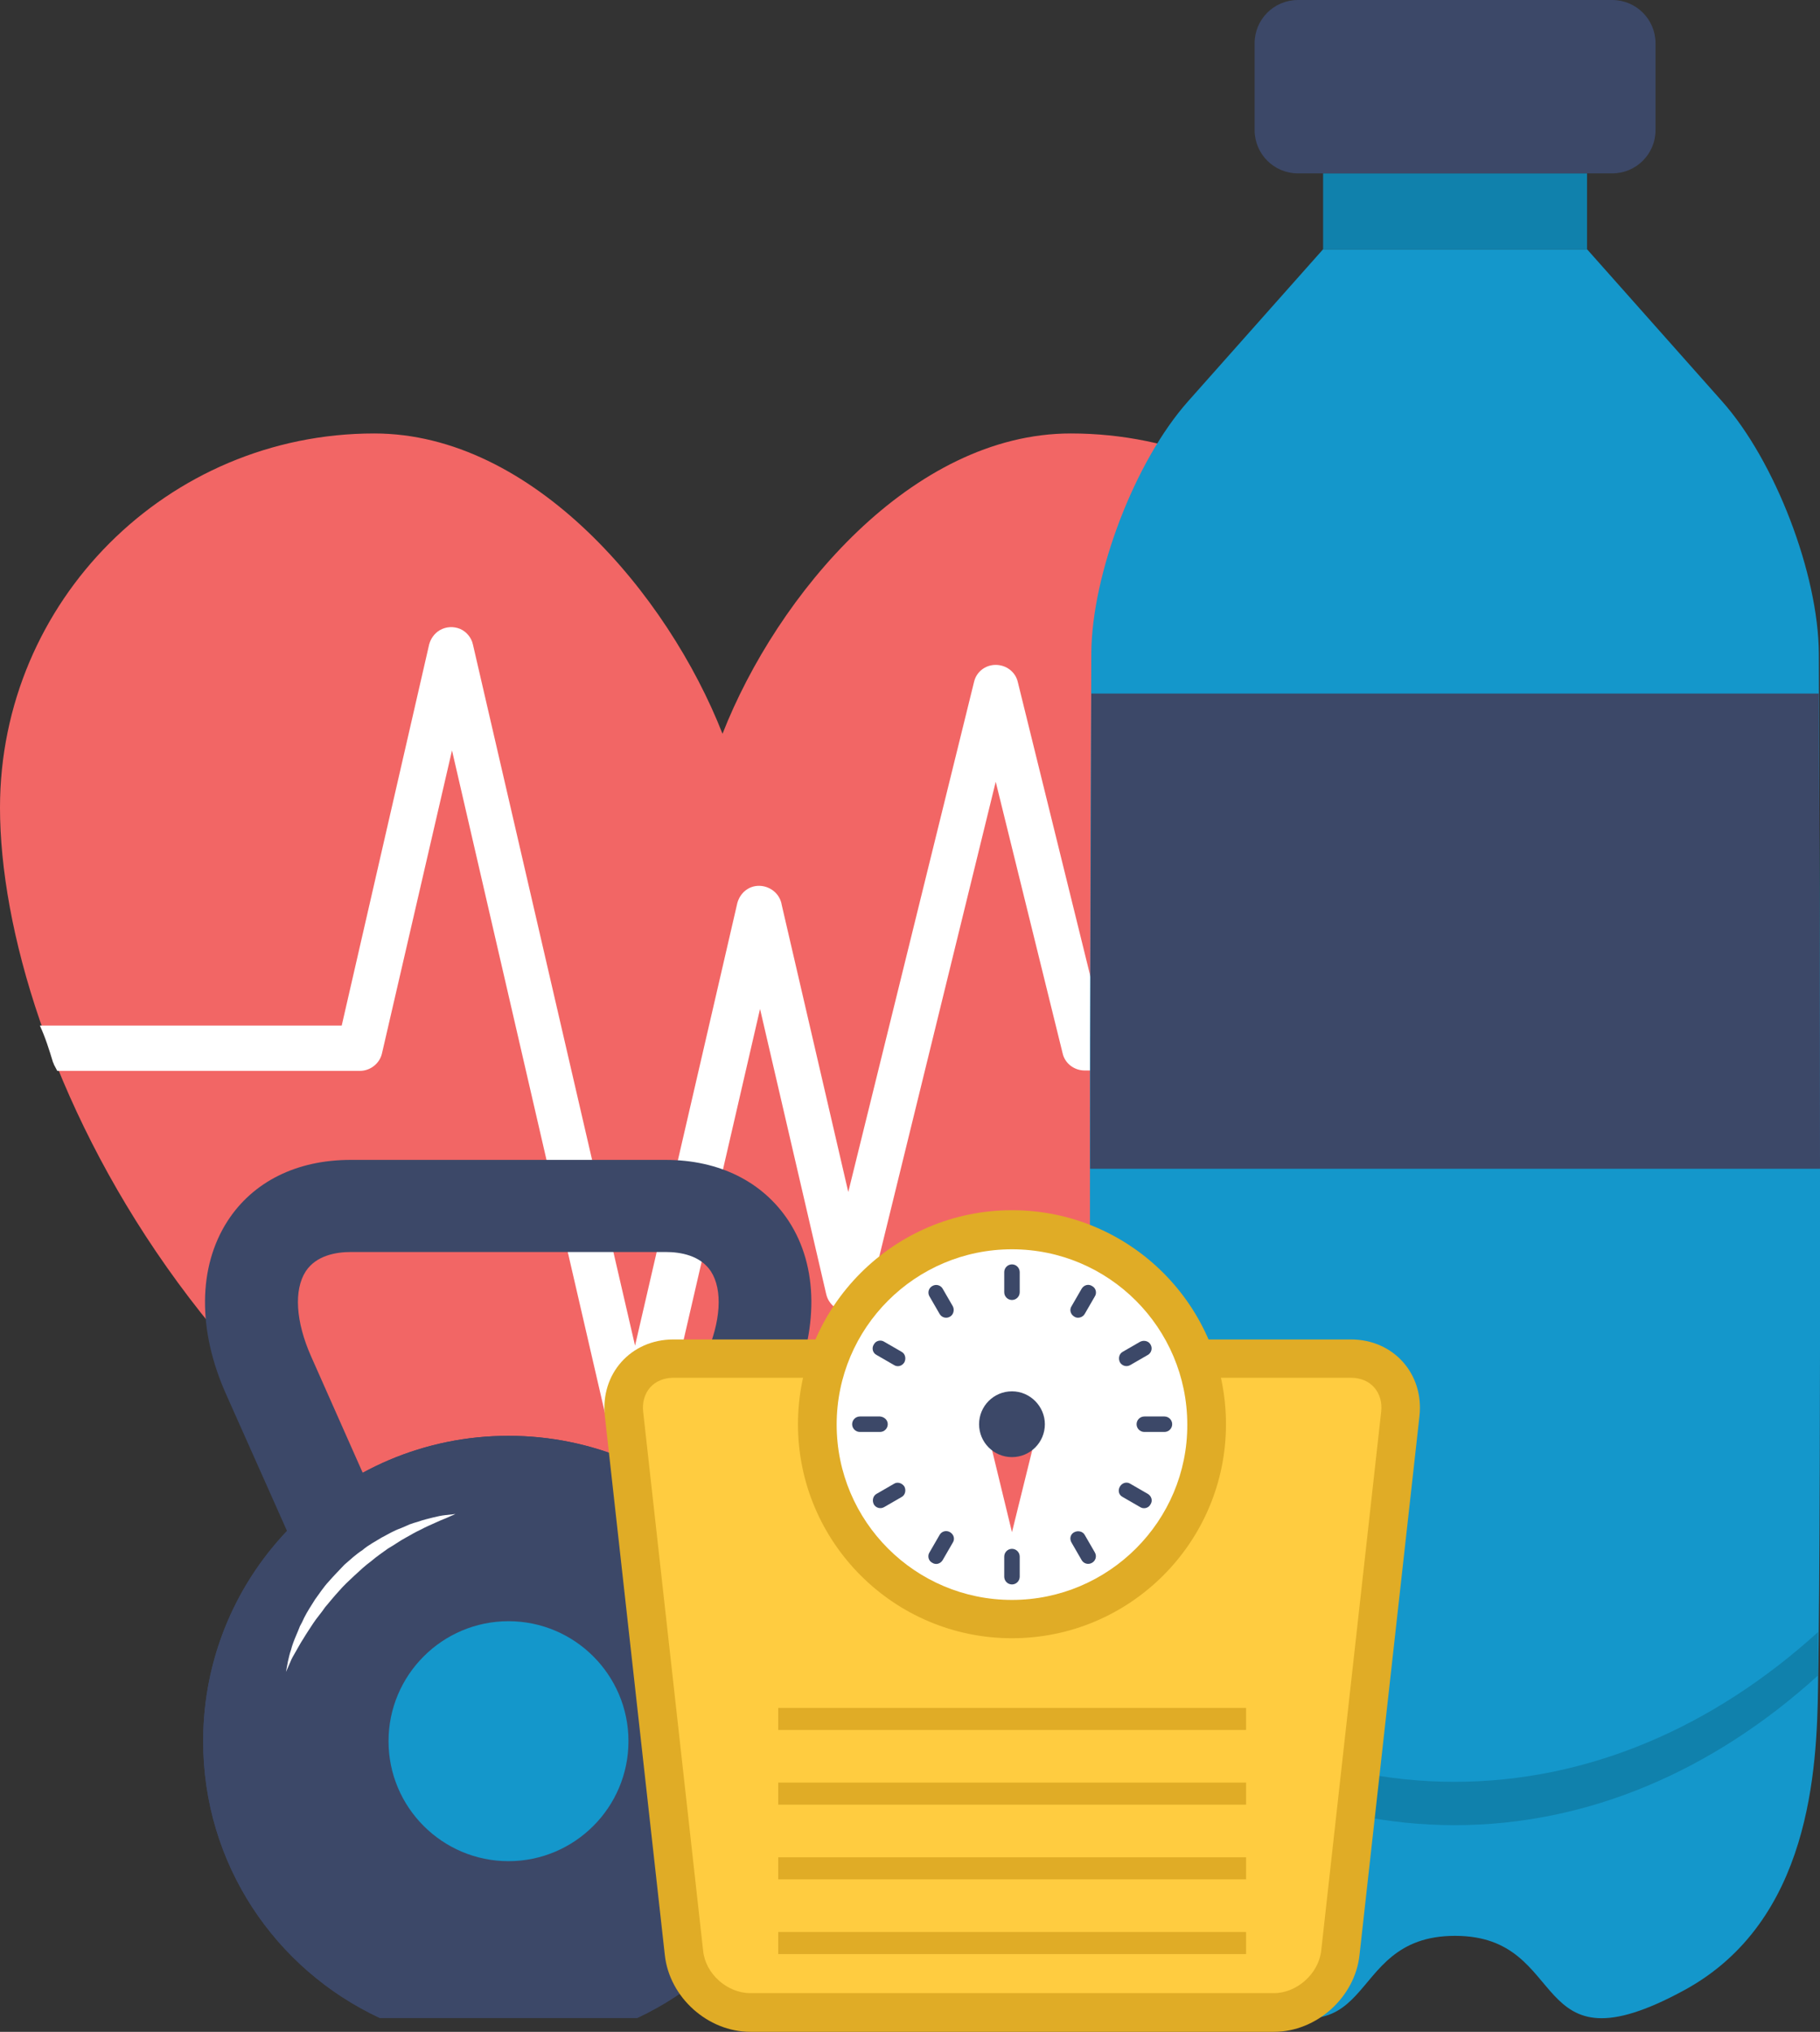 <?xml version="1.0" encoding="utf-8"?>
<!-- Generator: Adobe Illustrator 23.0.1, SVG Export Plug-In . SVG Version: 6.00 Build 0)  -->
<svg version="1.1" id="Layer_1" xmlns="http://www.w3.org/2000/svg" xmlns:xlink="http://www.w3.org/1999/xlink" x="0px" y="0px"
	 viewBox="0 0 470.3 525" style="enable-background:new 0 0 470.3 525;" xml:space="preserve">
<rect x="0" y="0" width="470.3" height="525" fill="#333333" stroke="none"/>
<style type="text/css">
	.st0{fill:#F26665;}
	.st1{fill:#FFFFFF;}
	.st2{fill:#1497CB;}
	.st3{fill:#1081AC;}
	.st4{fill:#3C4868;}
	.st5{fill:#E0AC26;}
	.st6{fill:#FFCC40;}
</style>
<g>
	<g>
		<path class="st0" d="M186.7,189.6c14.1-36,49-77.6,90-77.6c53.5,0,96.7,43.3,96.7,96.7c0,62.1-52.7,180.8-186.8,221
			C52.7,389.5,0,270.8,0,208.7C0,155.3,43.3,112,96.7,112C137.7,112,172.6,153.6,186.7,189.6z"/>
		<path class="st1" d="M437.9,265h-153L263,176.2c-0.6-2.6-3-4.4-5.7-4.4c-2.7,0-5,1.8-5.6,4.4L219.2,308L202,233.8
			c-0.2-1.3-0.9-2.6-2-3.5c-1.9-1.6-4.7-1.9-6.8-0.6c-1.5,0.9-2.5,2.5-2.8,4.2l-26.3,113.8l-41.9-181.2c-0.4-1.8-1.7-3.3-3.3-4
			c-1.7-0.7-3.6-0.6-5.2,0.3c-1.4,0.8-2.4,2.2-2.8,3.7L88.3,265h-78c1.4,3,2.4,6.2,3.4,9.5c0.1,0.2,0.2,0.3,0.2,0.5
			c0.3,0.6,0.6,1.1,0.9,1.7H93c2.7,0,5.1-1.9,5.7-4.5l18.1-78.3L158.6,375c0.6,2.6,3,4.5,5.7,4.5s5.1-1.9,5.7-4.5l26.4-114.3
			l17.1,73.7c0.6,2.6,2.9,4.5,5.6,4.5c2.9,0.1,5.1-1.8,5.7-4.4L257.3,202l17.3,70.2c0.6,2.6,3,4.4,5.7,4.4h157.6
			c3.2,0,5.8-2.6,5.8-5.8C443.7,267.6,441.1,265,437.9,265z"/>
	</g>
	<g>
		<path class="st2" d="M341.9,64.4L307,103.7c-13.7,15.4-24.9,44.6-25,65.2c-0.3,67.9-0.7,209.9,0.2,266.8
			c0.3,21.4,1.9,60.7,34.5,78.5c41.1,22.4,28.9-14,59.3-14c30.3,0,18.2,36.4,59.3,14c32.6-17.8,34.2-57.1,34.5-78.5
			c0.9-56.9,0.4-198.9,0.2-266.8c-0.1-20.6-11.3-49.8-25-65.2l-34.9-39.3H376L341.9,64.4L341.9,64.4z"/>
		<polygon class="st3" points="376,44.8 341.9,44.8 341.9,64.4 376,64.4 410.1,64.4 410.1,44.8 		"/>
		<path class="st4" d="M335.4,0c-6.2,0-11.2,5-11.2,11.2v22.4c0,6.2,5,11.2,11.2,11.2H376h40.6c6.2,0,11.2-5,11.2-11.2V11.2
			c0-6.2-5-11.2-11.2-11.2H376H335.4z"/>
		<path class="st4" d="M281.7,302h188.6c0-44.8-0.2-90.1-0.3-122.8H282C281.9,211.9,281.7,257.2,281.7,302z"/>
		<path class="st3" d="M282,421.7c0,4,0.1,7.8,0.1,11.3c27,24.4,59.2,38.6,93.8,38.6s66.9-14.2,93.8-38.6c0.1-3.5,0.1-7.3,0.1-11.3
			c-27,24.5-59.3,38.7-94,38.7C341.3,460.4,309,446.1,282,421.7z"/>
	</g>
	<g>
		<path class="st4" d="M183,408l-21.9-9.7l21.2-47.8c4-9,4.5-17.2,1.4-22c-2.7-4.1-7.8-5-11.7-5H90.7c-3.9,0-9,0.9-11.7,5
			c-3.1,4.8-2.6,13,1.4,22l21.2,47.8L79.7,408l-21.3-47.8c-7.4-16.6-7.2-32.9,0.4-44.7c6.6-10.2,17.9-15.8,31.8-15.8H172
			c13.8,0,25.1,5.6,31.8,15.8c7.7,11.8,7.8,28.1,0.4,44.7L183,408z"/>
		<path class="st4" d="M98.1,521.4h66.6c26.9-12.6,45.6-39.9,45.6-71.5c0-43.6-35.3-78.9-78.9-78.9s-78.9,35.3-78.9,78.9
			C52.5,481.6,71.1,508.8,98.1,521.4z"/>
		<path class="st4" d="M98.1,521.4h66.6c26.9-12.6,45.6-39.9,45.6-71.5c0-43.6-35.3-78.9-78.9-78.9s-78.9,35.3-78.9,78.9
			C52.5,481.6,71.1,508.8,98.1,521.4z"/>
		<path class="st1" d="M73.9,432c0,0,0.2-1,0.5-2.7c0.2-0.8,0.4-1.9,0.8-3c0.3-1.2,0.8-2.5,1.4-3.9c0.3-0.7,0.6-1.4,0.9-2.2
			c0.4-0.7,0.8-1.5,1.1-2.2c0.8-1.6,1.8-3.1,2.8-4.7c1.1-1.5,2.2-3.2,3.5-4.6c1.3-1.5,2.7-2.9,4.1-4.4c1.5-1.3,3-2.7,4.7-3.8
			c1.5-1.3,3.3-2.2,4.9-3.2c1.7-0.9,3.2-1.8,4.9-2.4c0.8-0.3,1.6-0.7,2.3-1c0.8-0.3,1.5-0.5,2.2-0.7c1.4-0.5,2.7-0.8,3.9-1.1
			c1.2-0.3,2.2-0.5,3.1-0.6c1.7-0.2,2.7-0.3,2.7-0.3s-0.9,0.4-2.5,1.1c-0.8,0.3-1.7,0.7-2.8,1.2c-1.1,0.5-2.3,1-3.6,1.7
			c-1.3,0.6-2.7,1.4-4.1,2.2c-1.5,0.8-2.8,1.8-4.4,2.7c-1.4,1-3,2.1-4.4,3.3c-1.5,1.1-2.9,2.4-4.3,3.7c-1.4,1.3-2.8,2.6-4,4
			c-1.3,1.4-2.4,2.8-3.6,4.2c-1,1.5-2.2,2.8-3.1,4.2c-0.9,1.4-1.8,2.7-2.5,3.9c-0.8,1.2-1.4,2.4-2,3.4s-1.1,1.9-1.4,2.7
			C74.3,431.1,73.9,432,73.9,432z"/>
		<path class="st2" d="M131.4,480.9c-17.1,0-31-13.9-31-31s13.9-31,31-31s31,13.9,31,31S148.5,480.9,131.4,480.9z"/>
	</g>
	<g>
		<path class="st5" d="M329.2,525H193.9c-11,0-20.9-8.9-22.1-19.8l-15.5-139.3c-1.2-10.9,6.7-19.8,17.7-19.8h175.1
			c11,0,18.9,8.9,17.7,19.8l-15.5,139.3C350.1,516.1,340.2,525,329.2,525z"/>
		<path class="st6" d="M193.9,515c-6,0-11.6-5-12.2-10.9l-15.5-139.3c-0.3-2.4,0.4-4.7,1.8-6.3c1.4-1.6,3.6-2.5,6-2.5h175.1
			c2.5,0,4.6,0.9,6,2.5s2.1,3.8,1.8,6.3l-15.5,139.3c-0.7,5.9-6.3,10.9-12.2,10.9H193.9z"/>
		<g>
			<path class="st5" d="M316.8,368c0,30.5-24.8,55.3-55.3,55.3s-55.3-24.8-55.3-55.3s24.8-55.3,55.3-55.3
				C292.1,312.7,316.8,337.5,316.8,368z"/>
			<path class="st1" d="M261.5,413.4c-25,0-45.3-20.3-45.3-45.3s20.3-45.3,45.3-45.3s45.3,20.3,45.3,45.3
				C306.9,393,286.5,413.4,261.5,413.4z"/>
			<polygon class="st0" points="267.4,372 261.5,395.9 255.7,372 			"/>
			<path class="st4" d="M261.5,335.9c-1.1,0-2-0.9-2-2v-5.2c0-1.1,0.9-2,2-2s2,0.9,2,2v5.2C263.5,335,262.6,335.9,261.5,335.9z"/>
			<path class="st4" d="M245.5,340.2c-1,0.6-2.2,0.2-2.7-0.7l-2.6-4.5c-0.6-1-0.2-2.2,0.7-2.7c1-0.6,2.2-0.2,2.7,0.7l2.6,4.5
				C246.7,338.4,246.4,339.7,245.5,340.2z"/>
			<path class="st4" d="M233.7,352c-0.6,1-1.8,1.3-2.7,0.7l-4.5-2.6c-1-0.5-1.3-1.8-0.7-2.7c0.5-1,1.8-1.3,2.7-0.7l4.5,2.6
				C233.9,349.8,234.2,351,233.7,352z"/>
			<path class="st4" d="M229.4,368c0,1.1-0.9,2-2,2h-5.2c-1.1,0-2-0.9-2-2s0.9-2,2-2h5.2C228.5,366.1,229.4,366.9,229.4,368z"/>
			<path class="st4" d="M233.7,384.1c0.5,1,0.2,2.2-0.7,2.7l-4.5,2.6c-1,0.6-2.2,0.2-2.7-0.7c-0.5-1-0.2-2.2,0.7-2.7l4.5-2.6
				C231.9,382.8,233.1,383.2,233.7,384.1z"/>
			<path class="st4" d="M245.5,395.9c1,0.6,1.3,1.8,0.7,2.7l-2.6,4.5c-0.6,1-1.8,1.3-2.7,0.7c-1-0.5-1.3-1.8-0.7-2.7l2.6-4.5
				C243.3,395.7,244.5,395.3,245.5,395.9z"/>
			<path class="st4" d="M261.5,400.2c1.1,0,2,0.9,2,2v5.2c0,1.1-0.9,2-2,2s-2-0.9-2-2v-5.2C259.5,401.1,260.4,400.2,261.5,400.2z"/>
			<path class="st4" d="M277.6,395.9c1-0.5,2.2-0.2,2.7,0.7l2.6,4.5c0.6,1,0.2,2.2-0.7,2.7c-1,0.6-2.2,0.2-2.7-0.7l-2.6-4.5
				C276.3,397.6,276.6,396.4,277.6,395.9z"/>
			<path class="st4" d="M289.4,384.1c0.6-1,1.8-1.3,2.7-0.7l4.5,2.6c1,0.6,1.3,1.8,0.7,2.7c-0.5,1-1.8,1.3-2.7,0.7l-4.5-2.6
				C289.1,386.3,288.8,385.1,289.4,384.1z"/>
			<path class="st4" d="M293.7,368c0-1.1,0.9-2,2-2h5.2c1.1,0,2,0.9,2,2s-0.9,2-2,2h-5.2C294.6,370,293.7,369.1,293.7,368z"/>
			<path class="st4" d="M289.4,352c-0.5-1-0.2-2.2,0.7-2.7l4.5-2.6c1-0.5,2.2-0.2,2.7,0.7c0.6,1,0.2,2.2-0.7,2.7l-4.5,2.6
				C291.1,353.3,289.9,352.9,289.4,352z"/>
			<path class="st4" d="M277.6,340.2c-1-0.6-1.3-1.8-0.7-2.7l2.6-4.5c0.6-1,1.8-1.3,2.7-0.7c1,0.5,1.3,1.8,0.7,2.7l-2.6,4.5
				C279.8,340.4,278.5,340.8,277.6,340.2z"/>
			<path class="st4" d="M270,368c0,4.7-3.8,8.5-8.5,8.5s-8.5-3.8-8.5-8.5s3.8-8.5,8.5-8.5S270,363.4,270,368z"/>
		</g>
		<g>
			<rect x="201.1" y="499.2" class="st5" width="120.9" height="5.7"/>
			<rect x="201.1" y="479.9" class="st5" width="120.9" height="5.7"/>
			<rect x="201.1" y="460.6" class="st5" width="120.9" height="5.7"/>
			<rect x="201.1" y="441.3" class="st5" width="120.9" height="5.7"/>
		</g>
	</g>
</g>
</svg>
